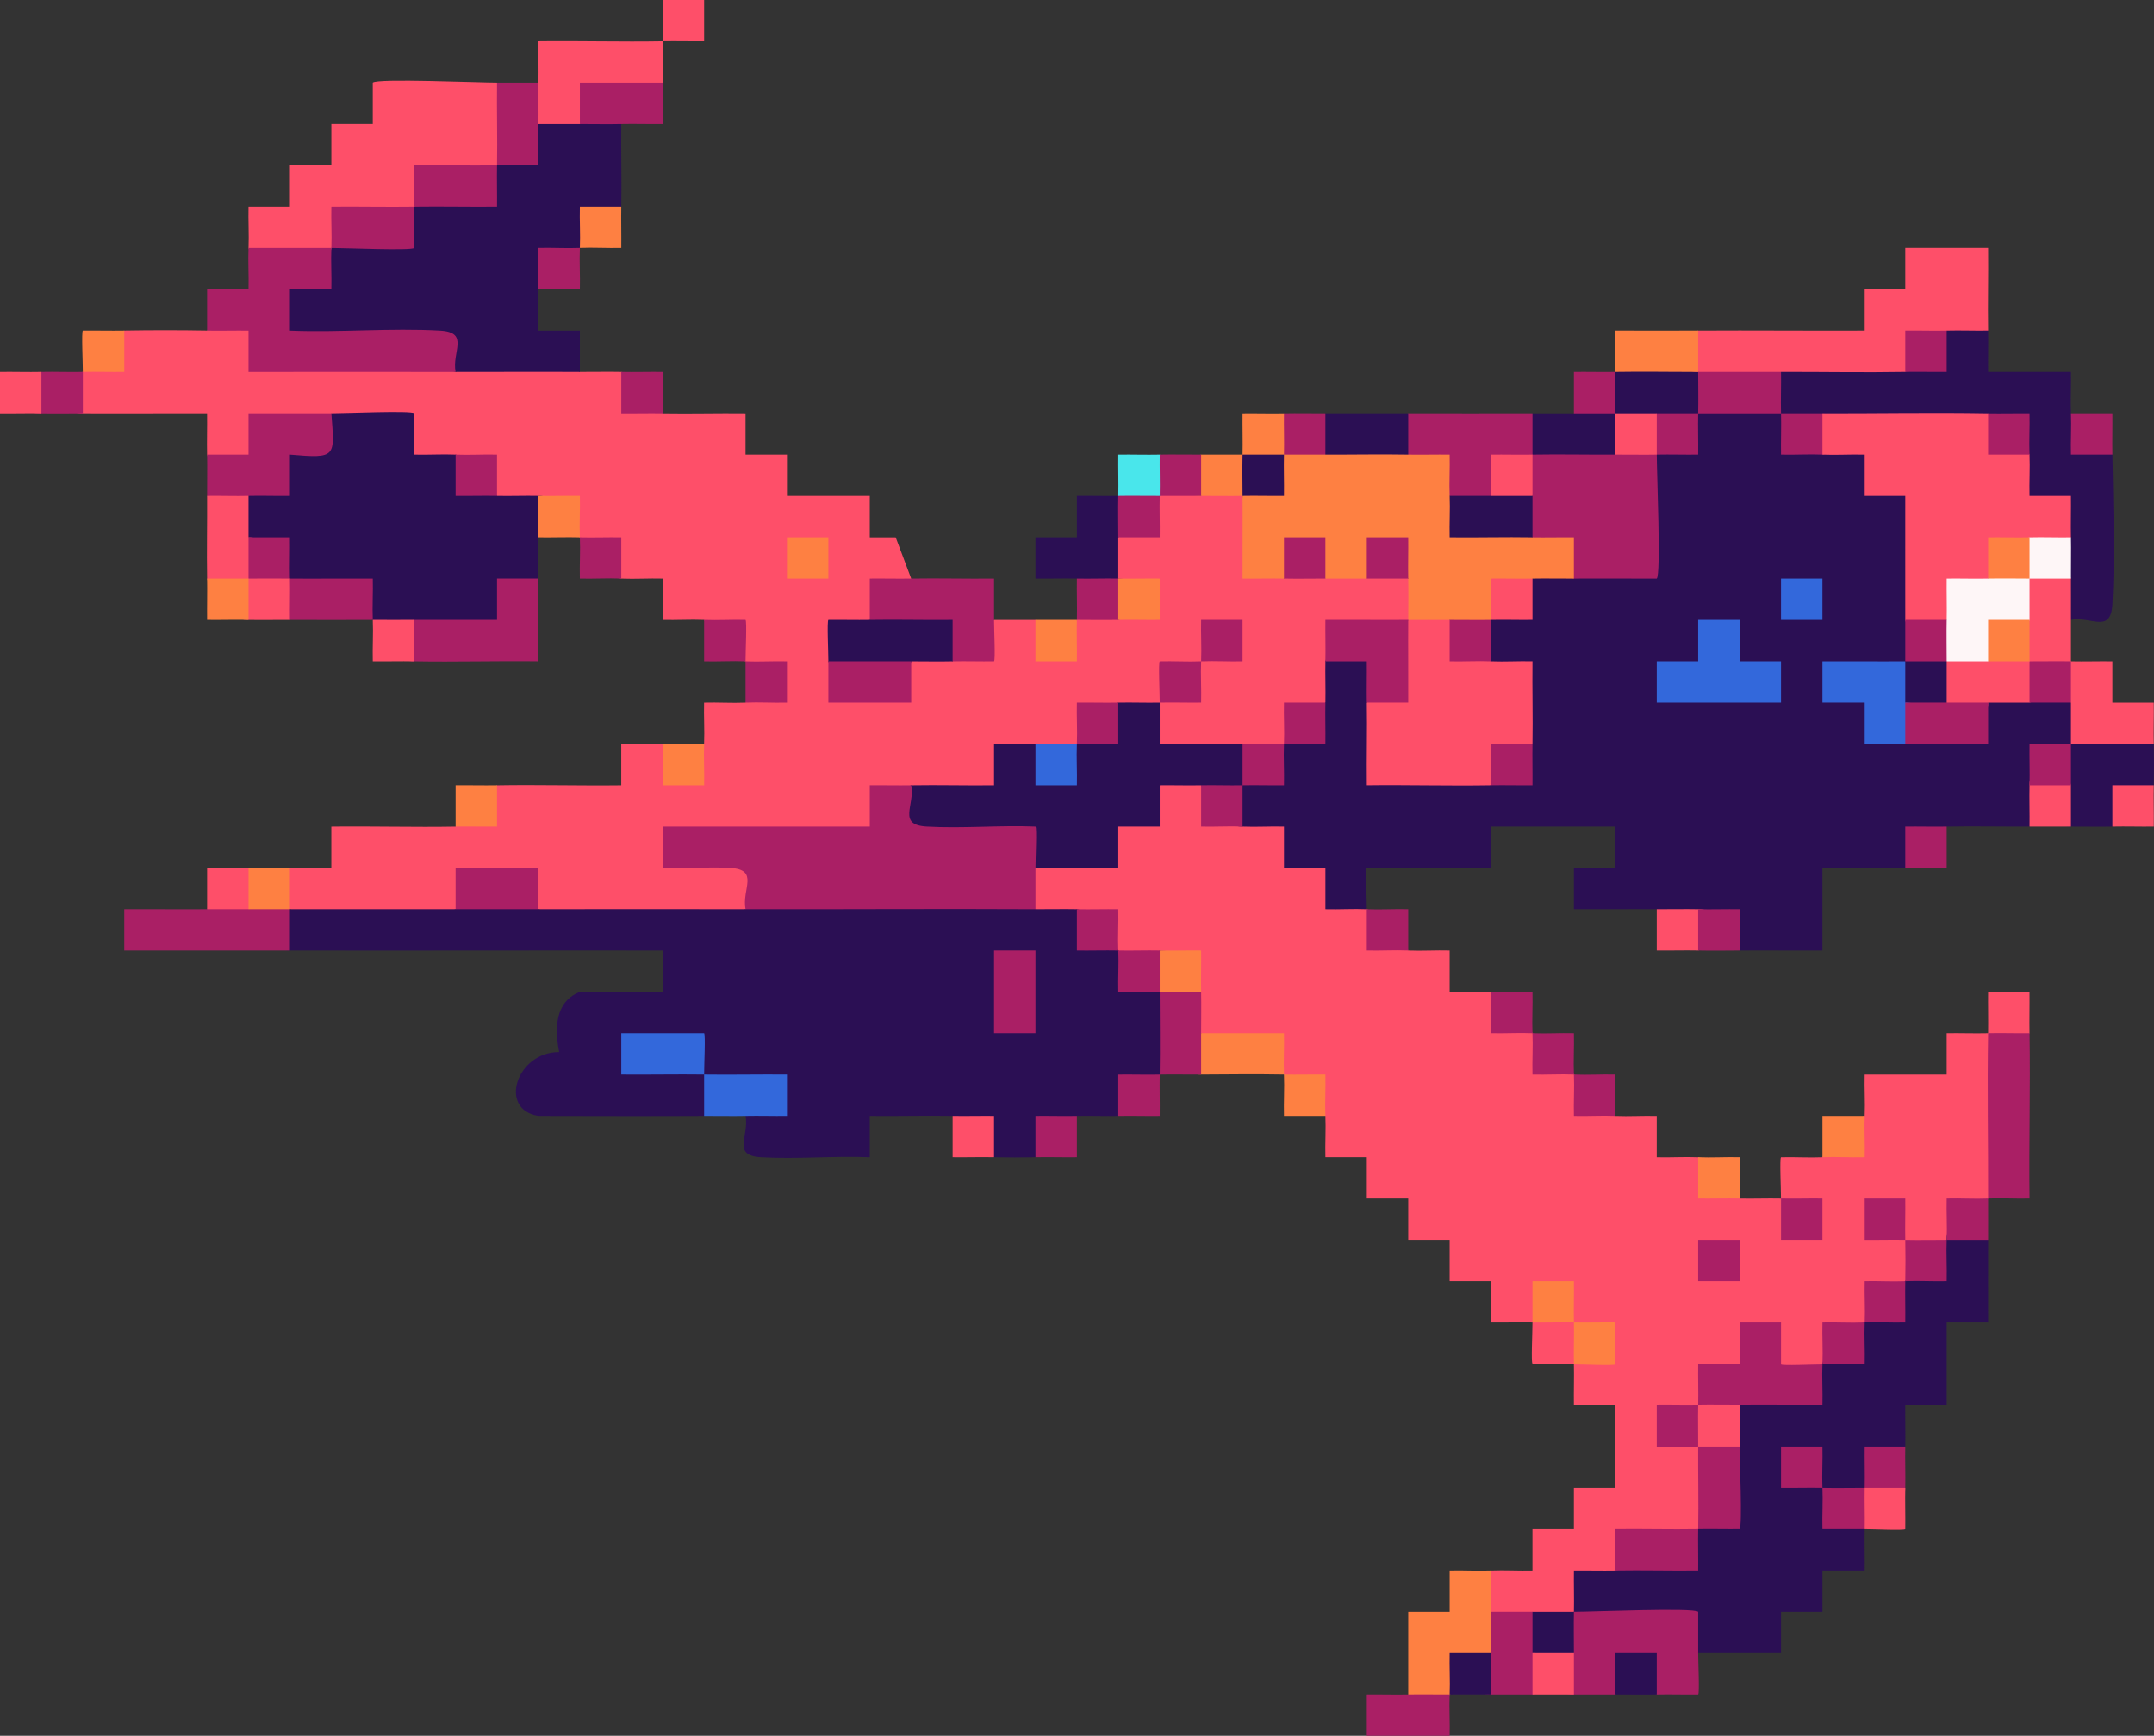 <?xml version="1.0" encoding="UTF-8"?>
<svg id="b" data-name="Layer 2" xmlns="http://www.w3.org/2000/svg" width="207.293" height="167.056" viewBox="0 0 207.293 167.056">
  <rect x="0" y="0" width="207.293" height="167.056" fill="#333333" stroke="none"/>
  <defs>
    <style>
      .d {
        fill: #aa1f65;
      }

      .e {
        fill: #2b0f54;
      }

      .f {
        fill: #fe8042;
      }

      .g {
        fill: #fe4f69;
      }

      .h {
        fill: #3368db;
      }

      .i {
        fill: #49e6eb;
      }

      .j {
        fill: #fef6f7;
      }
    </style>
  </defs>
  <g id="c" data-name="Layer 1">
    <g>
      <path class="g" d="M19.93,31.82c2.241-3.69,6.087-1.979,5.979,2.108,6.043-.385,12.051.413,17.937,1.87,4.063-2.477,7.9-2.49,11.958,0,1.32.007,2.667-.028,3.986,0,1.588.305,2.916,1.631,3.986,3.978,2.646.046,5.326-.032,7.972,0v3.978h3.986v3.978h7.972v3.978h2.491l1.495,3.978c-1.04,1.775-2.369,3.1-3.986,3.978-1.187,1.687-2.515,3.012-3.986,3.978,2.769,2.657,5.426,2.657,7.972,0,1.468-2.507,2.518-2.504,3.986,0,1.186-1.687,2.515-3.013,3.986-3.978h3.986c1.797,1.277,3.125,1.277,3.986,0,1.468-2.507,2.518-2.504,3.986,0,1.457-1.285,1.457-2.693,0-3.978-2.917-.002-2.793-3.322,0-3.978.306-1.585,1.635-2.911,3.986-3.978,1.255-1.939,2.727-1.935,3.986,0,1.467-2.512,2.519-2.508,3.986,0,.956,3.164,2.284,5.816,3.986,7.955,1.468-2.504,2.518-2.507,3.986,0,.002-2.911,3.33-2.787,3.986,0,.002-2.911,3.33-2.787,3.986,0,1.961,1.251,1.957,2.722,0,3.978,1.255-1.939,2.727-1.935,3.986,0,1.583.415,2.912,1.741,3.986,3.978,4.698-5.887,8.668,3.346,3.986,7.955-.611,1.731-1.94,3.057-3.986,3.978-8.288,4.876-18.442,1.724-11.958-7.955,1.589-2.314,2.776-4.297,3.986-7.955-1.553,1.044-3.26,1.614-5.085,1.945-3.755.681-.411-1.401-.891.04-.307.924-1.213,1.501-1.997,1.993,2.521,1.459,2.527,2.519,0,3.978-.414,1.582-1.742,2.908-3.986,3.978-1.253,1.957-2.728,1.953-3.986,0-6.186,4.435-13.803.094-7.972-3.978,1.036-1.684,2.365-3.01,3.986-3.978q2.502-3.65,0,0c-1.058,1.745-2.387,3.071-3.986,3.978-1.463,2.524-2.522,2.518-3.986,0-1.038,1.682-2.367,3.008-3.986,3.978-1.463,2.524-2.522,2.518-3.986,0-2.972,5.353-6.021,8.595-11.958,3.978-1.477,1.916-2.787,3.822-3.932,5.718l-13.486.248c3.809.46,5.277,4.815,1.474,5.966-6.616,1.943-13.314,1.945-19.93,0-2.778-2.658-5.436-2.658-7.972,0-5.288,1.961-10.654,1.95-15.944,0-2.917-.002-2.793-3.322,0-3.978,1.32-.028,2.665.018,3.986,0v-3.978c3.973-.049,7.985.069,11.958,0,1.04-1.775,2.369-3.1,3.986-3.978,3.973-.069,7.985.049,11.958,0v-3.978c1.32-.022,2.666.034,3.986,0,1.69,1.184,3.019,1.184,3.986,0,.056-1.315-.036-2.661,0-3.978,1.319-.036,2.669.056,3.986,0,1.161-1.3,1.161-2.678,0-3.978-1.626-.719-2.954-2.044-3.986-3.978-1.317-.056-2.667.036-3.986,0v-3.978c-1.319-.036-2.669.056-3.986,0-1.588-.305-2.917-1.631-3.986-3.978-1.619-.97-2.948-2.296-3.986-3.978-1.464,2.517-2.523,2.524-3.986,0-1.585-.413-2.914-1.739-3.986-3.978-1.845,3.767-6.165,2.043-5.979-2.108-3.234.672-5.227.048-5.979-1.87-.575,1.897-2.568,2.6-5.979,2.108.514,3.68-4.907,5.724-5.979,1.87-.028-1.317.018-2.66,0-3.978-3.975-.015-7.984.021-11.958,0-2.917-.002-2.793-3.322,0-3.978,1.04-1.775,2.369-3.101,3.986-3.978,2.639-.046,5.333-.046,7.972,0Z"/>
      <path class="g" d="M167.413,135.236c2.917.002,2.793,3.322,0,3.978-.002,2.911-3.33,2.787-3.986,0-2.531-1.454-2.535-2.525,0-3.978,1.456-2.529,2.529-2.525,3.986,0Z"/>
      <path class="g" d="M115.594,75.573c1.585.413,2.914,1.739,3.986,3.978,1.764-3.799,6.083-1.871,6.099,1.989,2.321.379,4.274,2.368,5.86,5.966,1.585.413,2.914,1.739,3.986,3.978,1.317.056,2.667-.036,3.986,0v3.978c1.319.036,2.669-.056,3.986,0,1.585.413,2.914,1.739,3.986,3.978,1.651.964,3.048,2.364,3.986,3.978,1.617.936,3.019,2.33,3.986,3.978,1.317.056,2.667-.036,3.986,0v3.978c1.319.036,2.669-.056,3.986,0,1.588.305,2.917,1.631,3.986,3.978,1.32.028,2.666-.028,3.986,0q3.828,2.314,0,0c0-.941-.141-3.837,0-3.978,1.319-.036,2.669.056,3.986,0,.938-1.614,2.335-3.013,3.986-3.978.056-1.314-.036-2.661,0-3.978h7.972v-3.978c1.32-.022,2.666.034,3.986,0,.023-1.318-.015-2.66,0-3.978h3.986c.015,1.318-.023,2.66,0,3.978-1.465,2.517-2.52,2.511-3.986,0,2.799,5.004,2.867,10.933,0,15.91-.966,1.648-2.368,3.042-3.986,3.978-1.45,2.525-2.537,2.528-3.986,0q-1.583-1.579,0,0c1.968,1.252,1.968,2.725,0,3.978-.967,1.648-2.369,3.041-3.986,3.978-.966,1.648-2.369,3.041-3.986,3.978-.457,3.466-5.444,2.442-5.979-.761-1.236,1.87-3.229,3.449-5.979,4.738-.688,2.993-4.164,3.61-3.234,2.053.303-.508,3.558.123,3.234,1.924,2.724,2.549,2.751,5.418,0,7.955-2.896,1.284-5.554,2.61-7.972,3.978l-3.986,3.978c-.002,2.911-3.33,2.787-3.986,0-.002,2.911-3.33,2.787-3.986,0-2.917-.002-2.793-3.322,0-3.978,1.317-.056,2.667.036,3.986,0v-3.978h3.986v-3.978h3.986v-7.955h-3.986c-.018-1.318.028-2.66,0-3.978-.131-1.385,2.634-3.124,2.987-2.743.769.831-2.468,1.115-2.987-1.235-1.03-1.736-2.359-1.736-3.986,0,1.464-2.518,2.523-2.524,3.986,0,2.529,1.46,2.523,2.517,0,3.978h-3.986c-.141-.141,0-3.037,0-3.978-1.32-.028-2.665.018-3.986,0v-3.978h-3.986v-3.978h-3.986v-3.978h-3.986v-3.978h-3.986c-.036-1.316.056-2.663,0-3.978-1.619-.97-2.947-2.296-3.986-3.978-1.663-1.85-3.884-2.515-6.662-1.993l-1.31-1.984c-2.512-1.465-2.509-2.512,0-3.978l-3.986-3.978c-1.462,2.515-2.525,2.521-3.986,0-1.619-.97-2.948-2.295-3.986-3.978-1.467,2.508-2.519,2.511-3.986,0-2.917-.002-2.793-3.322,0-3.978.576-1.898,2.569-2.6,5.979-2.108-.265-2.642,1.424-3.872,3.986-3.978.121-4.098,3.835-5.376,5.979-1.87Z"/>
      <path class="e" d="M163.427,35.798c2.539,1.456,2.543,2.523,0,3.978-1.258,1.936-2.73,1.937-3.986,0-1.257,1.935-2.729,1.935-3.986,0,2.917.002,2.793,3.322,0,3.978-2.549,2.714-5.411,2.687-7.972,0-2.917-.002-2.793-3.322,0-3.978,1.323-.004,2.663.003,3.986,0,1.256-1.938,2.728-1.936,3.986,0-2.534-1.45-2.537-2.528,0-3.978,2.746-2.51,5.215-2.489,7.972,0Z"/>
      <path class="e" d="M111.608,67.618v3.978c2.647.013,5.325-.019,7.972,0,2.905.003,2.792,3.329,0,3.978-1.459,2.52-2.526,2.514-3.986,0-1.32.028-2.665-.018-3.986,0v3.978h-3.986v3.978h-7.972c-2.187-1.987-5.347-2.635-9.481-1.946-4.337.26-6.666-4.524-2.477-6.009,2.646-.046,5.326.032,7.972,0v-3.978c1.32-.018,2.666.028,3.986,0,1.69,1.184,3.019,1.184,3.986,0,1.041-1.774,2.37-3.1,3.986-3.978,1.32-.028,2.666.028,3.986,0Z"/>
      <path class="e" d="M171.399,39.775c1.686,1.036,3.014,2.362,3.986,3.978,1.738-3.786,6.082-1.886,6.099,1.989,6.136.932,3.946,8.308,1.873,13.921,1.944,1.254,1.943,2.723,0,3.978,1.255-1.941,2.728-1.938,3.986,0,2.917.002,2.793,3.322,0,3.978-.002,2.911-3.33,2.787-3.986,0-2.917-.002-2.793-3.322,0-3.978-5.011,3.657-10.294,2.463-4.389,2.012,1.682,1.529,3.145,3.51,4.389,5.943,2.901-1.279,5.559-2.605,7.972-3.978.002-2.911,3.33-2.787,3.986,0,.002-2.911,3.33-2.787,3.986,0,2.917.002,2.793,3.322,0,3.978,2.543-2.74,5.414-2.706,7.972,0,.028,1.314.028,2.663,0,3.978-.611,1.731-1.94,3.057-3.986,3.978-1.32.028-2.665-.008-3.986,0-2.915-.002-2.793-3.323,0-3.978-2.911-.002-2.792-3.326,0-3.978l-3.986,3.978c2.516,1.463,2.522,2.515,0,3.978-2.646.009-5.327-.046-7.972,0-1.04,1.775-2.369,3.1-3.986,3.978-2.646.046-5.326-.032-7.972,0v7.955c-2.647.013-5.325-.019-7.972,0-1.588-.305-2.917-1.631-3.986-3.978-1.467,2.509-2.519,2.512-3.986,0-2.647-.019-5.325.013-7.972,0v-3.978h3.986v-3.978h-11.958v3.978h-11.958c-.141.141,0,3.037,0,3.978-1.317-.056-2.667.036-3.986,0v-3.978h-3.986v-3.978c-1.319-.036-2.669.056-3.986,0-2.917-.002-2.793-3.322,0-3.978,1.038-1.682,2.367-3.008,3.986-3.978l3.986-3.978c.028-1.317-.028-2.66,0-3.978,1.431-5.099,9.457.163,3.986,3.978.046,2.64-.032,5.314,0,7.955,3.973-.049,7.986.069,11.958,0l3.986-3.978c.046-2.64-.032-5.314,0-7.955-1.319-.036-2.669.056-3.986,0-2.527-1.457-2.533-2.522,0-3.978,1.041-1.774,2.369-3.1,3.986-3.978,1.455-2.528,2.53-2.523,3.986,0,1.767-1.418,3.822-2.187,6.165-2.31-.907-4.823-.305-8.031,1.807-9.623l3.986-3.978c2.618-1.947,5.356-1.951,7.972,0Z"/>
      <path class="e" d="M191.329,31.82c.023,1.317-.015,2.66,0,3.978h7.972c.036,1.316-.056,2.664,0,3.978,1.759,1.008,3.088,2.334,3.986,3.978.081,4.655.264,9.806,0,14.419-.164,2.868-2.062,1.107-3.986,1.492-1.94-1.253-1.937-2.722,0-3.978-2.517-1.464-2.514-2.514,0-3.978-6.351-3.166-7.68-5.817-3.986-7.955-1.619-.97-2.947-2.296-3.986-3.978-5.014,2.792-10.954,2.855-15.944,0-1.258,1.936-2.729,1.937-3.986,0-2.536-1.458-2.529-2.519,0-3.978,3.87-2.705,8.036-2.681,11.958,0,1.04-1.775,2.369-3.101,3.986-3.978,1.461-2.53,2.524-2.524,3.986,0Z"/>
      <path class="e" d="M43.846,87.506c2.616-1.954,5.354-1.95,7.972,0,6.63-.009,13.3-.012,19.93,0,9.24-2.725,18.67-2.771,27.902,0,1.32.007,2.667-.028,3.986,0,1.588.305,2.917,1.631,3.986,3.978,1.619.969,2.948,2.295,3.986,3.978,2.499,2.75,2.517,5.215,0,7.955-1.041,1.775-2.369,3.1-3.986,3.978-1.32.028-2.666-.028-3.986,0-1.04,1.775-2.369,3.101-3.986,3.978-1.317.028-2.669.028-3.986,0-1.588-.305-2.916-1.631-3.986-3.978-2.646-.046-5.326.032-7.972,0v3.978c-3.463-.141-6.997.197-10.463,0-2.874-.164-1.11-2.058-1.495-3.978,3.08-1.205,1.751-2.53-3.986-3.978q-2.842-1.225,0,0c2.917.002,2.793,3.322,0,3.978-5.302.028-10.642.009-15.944,0-3.915-.602-2.099-6.165,1.993-6.142-.61-3.101.054-5.032,1.993-5.791,2.645-.046,5.326.032,7.972,0v-3.978c-11.944-.016-23.931.021-35.874,0-2.917-.002-2.793-3.322,0-3.978,5.303-.009,10.641.012,15.944,0Z"/>
      <path class="e" d="M191.329,119.326c-.018,2.641.012,5.314,0,7.955h-3.986v7.955h-3.986c-.018,1.318.028,2.66,0,3.978-.306,1.585-1.635,2.91-3.986,3.978-1.454,2.529-2.533,2.532-3.986,0q-3.744-2.426,0,0c1.758,1.009,3.087,2.335,3.986,3.978-.028,1.318.018,2.66,0,3.978h-3.986v3.978h-3.986v3.978h-7.972c-2.475-2.235-6.087-2.905-10.834-2.008l-1.124-1.969c2.509,1.465,2.512,2.512,0,3.978-.002,2.911-3.329,2.787-3.986,0-2.917-.002-2.793-3.322,0-3.978h3.986c.028-1.317-.018-2.66,0-3.978,1.321-.015,2.666.023,3.986,0,3.091-1.004,5.748-2.33,7.972-3.978l2.118-2.099c-.673-3.184-.05-5.136,1.868-5.856v-3.978c2.959-.918,5.616-2.244,7.972-3.978.414-1.582,1.742-2.908,3.986-3.978.972-1.615,2.301-2.941,3.986-3.978.94-1.611,2.338-3.01,3.986-3.978-.002-2.91,3.327-2.779,3.986,0Z"/>
      <path class="e" d="M55.804,11.933c1.468-2.507,2.518-2.504,3.986,0-.032,2.641.046,5.315,0,7.955-.414,1.582-1.742,2.908-3.986,3.978-1.011,1.756-2.339,3.081-3.986,3.978,0,.941-.141,3.837,0,3.978h3.986v3.978c-3.974-.021-7.984.005-11.958,0-1.177-.585-2.134-1.267-2.873-2.047-11.108,1.523-22.826-1.752-9.085-9.885.391-1.92,2.245-2.542,5.562-1.866l2.41-2.112c3.171-.953,5.828-2.279,7.972-3.978l3.986-3.978c.002-2.911,3.33-2.787,3.986,0Z"/>
      <path class="e" d="M31.888,39.775c1.299,0,7.69-.281,7.972,0v3.978c1.319.036,2.669-.056,3.986,0,1.588.305,2.917,1.631,3.986,3.978,1.32.028,2.666-.028,3.986,0,2.917-.002,2.785,3.32,0,3.978,0,1.318.01,2.66,0,3.978.127,1.618-.528,2.117-1.996,2.108-.596,5.313-5.597,4.472-9.962,1.87-1.255,1.941-2.728,1.938-3.986,0-2.366-1.623-5.023-2.949-7.972-3.978-1.778-1.038-3.107-2.364-3.986-3.978-2.917-.002-2.793-3.322,0-3.978,1.724-3.34,3.753-5.479,6.088-6.416l1.884-1.539Z"/>
      <path class="g" d="M47.832,7.955c2.71,2.546,2.738,5.42,0,7.955-2.702,1.277-5.359,2.603-7.972,3.978-2.949,1.029-5.606,2.355-7.972,3.978-.401,3.045-7.312,2.909-7.972,0,.056-1.314-.036-2.661,0-3.978h3.986v-3.978h3.986v-3.978h3.986v-3.978c.423-.422,10.177,0,11.958,0Z"/>
      <path class="g" d="M163.427,31.82c5.302-.032,10.642.023,15.944,0v-3.978h3.986v-3.978h7.972c.032,2.64-.046,5.315,0,7.955-1.321.022-2.666-.034-3.986,0-1.04,1.775-2.369,3.101-3.986,3.978-3.971.069-7.986-.008-11.958,0-2.616,1.952-5.353,1.947-7.972,0-2.917-.002-2.793-3.322,0-3.978Z"/>
      <path class="d" d="M51.818,7.955c2.523,1.461,2.529,2.518,0,3.978-.028,1.317.018,2.66,0,3.978-1.321.015-2.666-.023-3.986,0-.023,1.317.015,2.66,0,3.978-2.646.025-5.326-.035-7.972,0-.056,1.314.036,2.662,0,3.978-.282.281-6.673,0-7.972,0-.056,1.314.036,2.662,0,3.978h-3.986v3.978c4.784.197,9.663-.273,14.449,0,2.874.164,1.11,2.057,1.495,3.978-6.632-.009-13.299.006-19.93,0v-3.978c-1.32-.015-2.666.023-3.986,0v-3.978h3.986c.036-1.316-.056-2.663,0-3.978h7.972c.056-1.314-.036-2.662,0-3.978,2.646-.025,5.326.035,7.972,0,.056-1.314-.036-2.662,0-3.978,2.646-.032,5.326.046,7.972,0,.046-2.64-.032-5.315,0-7.955h3.986Z"/>
      <path class="d" d="M151.469,155.124c1.781,0,11.535-.422,11.958,0v3.978c0,.94.141,3.837,0,3.978-1.321.018-2.666-.028-3.986,0-1.517-.749-2.846-.749-3.986,0-1.321.009-2.665-.004-3.986,0-2.917-.002-2.793-3.322,0-3.978,0-1.317-.028-2.661,0-3.978Z"/>
      <path class="d" d="M167.413,139.213c0,1.296.282,7.674,0,7.955-1.321.015-2.666-.023-3.986,0-.023,1.318.015,2.66,0,3.978-2.646.032-5.326-.046-7.972,0v-3.978c2.646-.032,5.326.046,7.972,0,.046-2.64-.016-5.314,0-7.955h3.986Z"/>
      <path class="d" d="M163.427,135.236c-.028,1.317.008,2.66,0,3.978-.943,0-3.845.141-3.986,0v-3.978c1.321-.018,2.666.028,3.986,0Z"/>
      <path class="d" d="M195.315,99.438c.092,5.288-.067,10.621,0,15.91-1.319.036-2.669-.056-3.986,0-.004,1.318.009,2.659,0,3.978h-3.986c-.056,1.314.036,2.662,0,3.978-1.319.036-2.669-.056-3.986,0-.028,1.318.018,2.66,0,3.978-1.319.036-2.669-.056-3.986,0-.056,1.314.036,2.662,0,3.978h-3.986c-.056,1.314.036,2.661,0,3.978-2.647.013-5.325-.019-7.972,0-1.321.009-2.666-.028-3.986,0,.028-1.317-.018-2.66,0-3.978h3.986v-3.978h3.986v3.978c.141.141,3.044,0,3.986,0,.056-1.314-.036-2.661,0-3.978,1.319-.036,2.669.056,3.986,0,.056-1.314-.036-2.662,0-3.978,1.319-.036,2.669.056,3.986,0,.028-1.314.028-2.663,0-3.978-1.32-.028-2.665.018-3.986,0v-3.978h3.986c.018,1.318-.028,2.66,0,3.978,1.32.028,2.666,0,3.986,0,.056-1.314-.036-2.662,0-3.978,1.319-.036,2.669.056,3.986,0,.015-5.288-.092-10.624,0-15.91,1.32-.034,2.666.022,3.986,0Z"/>
      <path class="d" d="M31.888,39.775c.304,4.2.562,4.373-3.986,3.978v3.978c-1.321.022-2.666-.034-3.986,0-1.461,2.53-2.524,2.524-3.986,0-.008-1.318.028-2.661,0-3.978h3.986v-3.978h7.972Z"/>
      <path class="d" d="M19.93,87.506c1.255-1.941,2.728-1.938,3.986,0,1.256-1.938,2.728-1.937,3.986,0v3.978c-5.303-.009-10.641.007-15.944,0v-3.978c2.646-.013,5.326.019,7.972,0Z"/>
      <path class="d" d="M171.399,35.798c.022,1.318-.034,2.661,0,3.978-2.649-.002-5.323.006-7.972,0,.028-1.317,0-2.66,0-3.978,2.649-.008,5.323.005,7.972,0Z"/>
      <path class="d" d="M175.385,39.775c2.917.002,2.793,3.322,0,3.978-1.317-.056-2.667.036-3.986,0-.022-1.318.034-2.661,0-3.978,1.323.001,2.663-.002,3.986,0Z"/>
      <path class="d" d="M147.483,39.775v3.978c2.646-.046,5.325.016,7.972,0,1.467-2.511,2.519-2.508,3.986,0-2.917-.002-2.793-3.322,0-3.978,1.323.003,2.663-.003,3.986,0-.028,1.318.018,2.66,0,3.978-1.321.018-2.666-.028-3.986,0,0,1.777.423,11.511,0,11.933-2.647.013-5.325-.019-7.972,0-1.588-.305-2.916-1.631-3.986-3.978-2.917-.002-2.793-3.322,0-3.978-2.917-.002-2.793-3.322,0-3.978-1.04,1.775-2.369,3.1-3.986,3.978-.002,2.911-3.33,2.787-3.986,0-1.621-.968-2.949-2.294-3.986-3.978-2.917-.002-2.793-3.322,0-3.978,3.975-.007,7.983.013,11.958,0Z"/>
      <path class="d" d="M87.692,55.685c2.646-.046,5.326.032,7.972,0v3.978c0,.94.141,3.837,0,3.978-1.321.018-2.666-.028-3.986,0-2.516-1.102-5.173-2.428-7.972-3.978v-3.978c1.321-.015,2.666.023,3.986,0Z"/>
      <path class="f" d="M143.497,151.146v3.978c2.917.002,2.793,3.322,0,3.978-.414,1.582-1.742,2.908-3.986,3.978-1.467,2.512-2.519,2.508-3.986,0v-7.955h3.986v-3.978c1.319-.036,2.669.056,3.986,0Z"/>
      <path class="d" d="M51.818,55.685c-.02,2.641.014,5.314,0,7.955-3.973-.049-7.986.069-11.958,0-2.917.002-2.785-3.32,0-3.978,2.647-.018,5.325.012,7.972,0v-3.978h3.986Z"/>
      <path class="g" d="M63.776,3.978c.028-1.317-.018-2.66,0-3.978h3.986v3.978c-1.321.015-2.666-.023-3.986,0-.028,1.317.028,2.66,0,3.978l-1.059,1.989c-3.276-.271-4.645-.117-6.913,1.989h-3.986c.028-1.317-.028-2.66,0-3.978s-.018-2.66,0-3.978c3.973-.049,7.986.069,11.958,0Z"/>
      <path class="g" d="M199.301,55.685c.009,1.318-.004,2.659,0,3.978s-.003,2.657,0,3.978c1.32.028,2.665-.018,3.986,0v3.978h3.986c.018,1.318-.028,2.66,0,3.978-2.647.032-5.326-.046-7.972,0v-3.978c-1.94-1.254-1.939-2.723,0-3.978-1.467,2.508-2.519,2.512-3.986,0,2.917.002,2.793,3.322,0,3.978h-3.986c0,2.906-3.332,2.784-3.986,0v-3.978c1.257-1.941,2.729-1.941,3.986,0,1.258-1.938,2.731-1.941,3.986,0-2.917-.002-2.793-3.322,0-3.978-2.917-.002-2.793-3.322,0-3.978.001-2.911,3.329-2.786,3.986,0Z"/>
      <path class="e" d="M107.622,47.73c2.509,1.465,2.512,2.512,0,3.978v3.978c-1.464,2.518-2.523,2.524-3.986,0-1.32-.028-2.665.018-3.986,0v-3.978h3.986v-3.978c1.321-.018,2.666.028,3.986,0Z"/>
      <path class="d" d="M135.524,163.079c1.32-.028,2.665.009,3.986,0-.056,1.314.036,2.661,0,3.978h-7.972v-3.978c1.321-.018,2.666.028,3.986,0Z"/>
      <path class="g" d="M23.916,47.73v3.978c2.917,0,2.788,3.321,0,3.978,1.258-1.941,2.73-1.943,3.986,0,2.536,1.458,2.529,2.518,0,3.978-1.32-.008-2.666.028-3.986,0-2.917,0-2.79-3.321,0-3.978-.002,2.906-3.332,2.786-3.986,0-.046-2.64.016-5.314,0-7.955,1.321-.022,2.666.034,3.986,0Z"/>
      <path class="d" d="M147.483,155.124v3.978c2.917.002,2.793,3.322,0,3.978-1.323.005-2.663-.004-3.986,0-2.905-.003-2.792-3.329,0-3.978v-3.978h3.986Z"/>
      <path class="d" d="M63.776,7.955c-.028,1.317.018,2.66,0,3.978-1.321.018-2.666-.028-3.986,0s-2.666,0-3.986,0v-3.978h7.972Z"/>
      <path class="d" d="M23.916,51.708h3.986c.022,1.318-.034,2.66,0,3.978,2.647.02,5.325-.014,7.972,0,.036,1.316-.056,2.663,0,3.978-2.647.009-5.325.016-7.972,0-.022-1.318.034-2.66,0-3.978-1.321-.01-2.665,0-3.986,0v-3.978Z"/>
      <path class="f" d="M163.427,31.82v3.978c-2.646.008-5.327-.046-7.972,0,.028-1.317-.018-2.66,0-3.978,2.647-.011,5.325.016,7.972,0Z"/>
      <path class="h" d="M67.762,103.416c-2.646-.035-5.326.025-7.972,0v-3.978h7.972c.141.141,0,3.037,0,3.978,2.646.035,5.326-.025,7.972,0v3.978c-1.32.018-2.666-.028-3.986,0s-2.666-.007-3.986,0v-3.978Z"/>
      <path class="f" d="M115.594,99.438h7.972c.036,1.316-.056,2.663,0,3.978,1.321.023,2.665-.015,3.986,0,.036,1.316-.056,2.663,0,3.978h-3.986c-.036-1.316.056-2.663,0-3.978-2.644-.046-5.328-.016-7.972,0-2.909.005-2.781-3.325,0-3.978Z"/>
      <path class="d" d="M103.636,87.506c1.32.028,2.666-.018,3.986,0,.036,1.315-.056,2.664,0,3.978,1.321.028,2.665-.028,3.986,0,2.917,0,2.789,3.321,0,3.978,1.466-2.511,2.521-2.517,3.986,0,.028,1.317,0,2.66,0,3.978v3.978c-1.321.008-2.666-.028-3.986,0-.023,1.318.015,2.659,0,3.978-1.321.018-2.666-.028-3.986,0v-3.978c1.321-.018,2.666.028,3.986,0,.046-2.639,0-5.315,0-7.955-1.319-.034-2.666.022-3.986,0-.036-1.315.056-2.664,0-3.978-1.321-.028-2.665.018-3.986,0v-3.978Z"/>
      <path class="e" d="M135.524,39.775v3.978c-2.561,2.685-5.422,2.709-7.972,0-2.911-.002-2.792-3.326,0-3.978,2.647-.016,5.325.005,7.972,0Z"/>
      <path class="d" d="M67.762,59.663c1.317.056,2.667-.036,3.986,0,.141.141,0,3.037,0,3.978,1.317.056,2.667-.036,3.986,0v3.978c-1.319.036-2.669-.056-3.986,0v-3.978c-1.317-.056-2.667.036-3.986,0v-3.978Z"/>
      <path class="d" d="M199.301,39.775h3.986c.015,1.318-.023,2.66,0,3.978h-3.986c-.036-1.316.056-2.664,0-3.978Z"/>
      <path class="f" d="M51.818,47.73c1.32.028,2.665-.018,3.986,0,.036,1.316-.056,2.663,0,3.978-1.32-.034-2.665.022-3.986,0v-3.978Z"/>
      <path class="i" d="M111.608,43.753c2.527,1.457,2.533,2.522,0,3.978-1.467,2.512-2.519,2.508-3.986,0,.028-1.317-.018-2.66,0-3.978,1.321-.018,2.666.028,3.986,0Z"/>
      <path class="f" d="M47.832,75.573v3.978c-1.321.015-2.666-.023-3.986,0v-3.978c1.321-.015,2.666.023,3.986,0Z"/>
      <path class="g" d="M199.301,75.573v3.978c-1.323.008-2.663-.005-3.986,0,.022-1.318-.034-2.66,0-3.978,0-2.911,3.329-2.784,3.986,0Z"/>
      <path class="g" d="M207.273,75.573c-.028,1.317.018,2.66,0,3.978-1.321.018-2.666-.028-3.986,0v-3.978h3.986Z"/>
      <path class="d" d="M187.343,79.551v3.978c-1.321.015-2.666-.023-3.986,0v-3.978c1.321-.015,2.665.023,3.986,0Z"/>
      <path class="g" d="M23.916,83.528c2.917.002,2.793,3.322,0,3.978-1.32.004-2.666-.009-3.986,0v-3.978c1.321-.018,2.666.028,3.986,0Z"/>
      <path class="f" d="M27.902,83.528v3.978c-1.323.002-2.663-.004-3.986,0v-3.978c1.32-.028,2.666.028,3.986,0Z"/>
      <path class="f" d="M103.636,59.663c-.034,1.317.022,2.66,0,3.978h-3.986v-3.978h3.986Z"/>
      <path class="d" d="M127.552,39.775v3.978c-1.258,1.935-2.73,1.937-3.986,0-2.516-1.463-2.522-2.515,0-3.978,1.32-.028,2.666.008,3.986,0Z"/>
      <path class="f" d="M123.566,39.775c-.022,1.318.034,2.66,0,3.978,1.323.003,2.663-.005,3.986,0,2.646.009,5.327-.046,7.972,0,1.321.023,2.665-.015,3.986,0,.036,1.316-.056,2.663,0,3.978,2.613,1.373,5.271,2.699,7.972,3.978,1.321.023,2.665-.015,3.986,0v3.978c-1.32.009-2.666-.028-3.986,0l-3.986,3.978c-1.452,2.526-2.533,2.522-3.986,0-1.323.008-2.663-.01-3.986,0,.01-1.317.028-2.661,0-3.978-1.03-1.736-2.359-1.736-3.986,0h-3.986c-1.517-.749-2.846-.749-3.986,0-1.32-.028-2.666.018-3.986,0-.013-2.641.019-5.314,0-7.955l3.986-3.978c-1.257,1.934-2.729,1.934-3.986,0,1.922,1.257,1.926,2.724,0,3.978-1.32.028-2.665-.009-3.986,0-2.911-.002-2.792-3.326,0-3.978,1.321-.009,2.665.004,3.986,0,.028-1.317-.018-2.66,0-3.978,1.32-.018,2.666.028,3.986,0Z"/>
      <path class="d" d="M131.538,87.506c1.317.056,2.667-.036,3.986,0v3.978c-1.317-.056-2.667.036-3.986,0v-3.978Z"/>
      <path class="g" d="M163.427,87.506c2.917.002,2.793,3.322,0,3.978-1.32-.028-2.666.018-3.986,0v-3.978c1.321.009,2.666-.028,3.986,0Z"/>
      <path class="d" d="M163.427,87.506c1.32.028,2.665-.018,3.986,0v3.978c-1.319.009-2.667.028-3.986,0v-3.978Z"/>
      <path class="d" d="M115.594,43.753v3.978c-1.324.009-2.663-.009-3.986,0-.034,1.317.022,2.659,0,3.978h-3.986c0-1.318-.028-2.661,0-3.978,1.32-.028,2.665.009,3.986,0,.034-1.317-.022-2.659,0-3.978,1.32-.028,2.665.009,3.986,0Z"/>
      <path class="d" d="M143.497,95.461c1.317.056,2.667-.036,3.986,0,.036,1.316-.056,2.663,0,3.978,1.317.056,2.667-.036,3.986,0,.036,1.316-.056,2.663,0,3.978,1.317.056,2.667-.036,3.986,0v3.978c-1.317-.056-2.667.036-3.986,0-.036-1.316.056-2.663,0-3.978-1.317-.056-2.667.036-3.986,0-.036-1.316.056-2.663,0-3.978-1.317-.056-2.667.036-3.986,0v-3.978Z"/>
      <path class="g" d="M39.86,59.663v3.978c-1.32-.023-2.665.015-3.986,0-.036-1.316.056-2.663,0-3.978,1.321-.004,2.665.009,3.986,0Z"/>
      <path class="d" d="M155.455,35.798c-.028,1.316,0,2.66,0,3.978-1.323.002-2.663-.003-3.986,0v-3.978c1.321-.015,2.666.023,3.986,0Z"/>
      <path class="d" d="M59.79,35.798c1.32.028,2.666-.018,3.986,0v3.978c-1.321-.023-2.665.015-3.986,0v-3.978Z"/>
      <path class="d" d="M7.972,35.798v3.978c-1.32-.007-2.666.028-3.986,0-2.917-.002-2.793-3.322,0-3.978,1.32-.028,2.666.028,3.986,0Z"/>
      <path class="g" d="M3.986,35.798v3.978c-1.32-.028-2.666.018-3.986,0v-3.978c1.321-.018,2.666.028,3.986,0Z"/>
      <path class="g" d="M91.678,107.393c1.32.023,2.665-.015,3.986,0v3.978c-1.321-.028-2.665.018-3.986,0v-3.978Z"/>
      <path class="d" d="M103.636,107.393v3.978c-1.321.018-2.665-.028-3.986,0v-3.978c1.321-.018,2.666.028,3.986,0Z"/>
      <path class="f" d="M179.371,107.393c-.056,1.314.036,2.661,0,3.978-1.319.036-2.669-.056-3.986,0v-3.978h3.986Z"/>
      <path class="d" d="M107.622,55.685c2.917.002,2.793,3.322,0,3.978-1.32.028-2.666,0-3.986,0,.034-1.317-.022-2.66,0-3.978,1.32.028,2.666-.028,3.986,0Z"/>
      <path class="f" d="M163.427,111.371c1.317.056,2.667-.036,3.986,0v3.978c-1.32-.028-2.665.018-3.986,0v-3.978Z"/>
      <path class="f" d="M11.958,31.82v3.978c-1.321.018-2.666-.028-3.986,0,0-.94-.141-3.837,0-3.978,1.32-.015,2.666.023,3.986,0Z"/>
      <path class="d" d="M55.804,23.865c-.056,1.315.036,2.661,0,3.978h-3.986v-3.978c1.319-.036,2.669.056,3.986,0Z"/>
      <path class="f" d="M59.79,19.888c-.023,1.318.015,2.659,0,3.978-1.319.036-2.669-.056-3.986,0,.056-1.315-.036-2.661,0-3.978h3.986Z"/>
      <path class="f" d="M23.916,55.685v3.978c-1.32-.028-2.666.018-3.986,0-.015-1.318.023-2.66,0-3.978h3.986Z"/>
      <path class="d" d="M175.385,143.191c-1.32-.028-2.666.018-3.986,0v-3.978h3.986c.036,1.316-.056,2.663,0,3.978,1.319.028,2.666,0,3.986,0,.028-1.318-.018-2.66,0-3.978h3.986c-.028,1.317.028,2.66,0,3.978-.002,2.911-3.33,2.787-3.986,0,2.521,1.459,2.527,2.519,0,3.978h-3.986c-.036-1.316.056-2.663,0-3.978Z"/>
      <path class="g" d="M183.357,143.191c-.028,1.317.018,2.66,0,3.978-.141.141-3.044,0-3.986,0,.028-1.318-.028-2.66,0-3.978h3.986Z"/>
      <path class="d" d="M55.804,51.708c1.32.034,2.665-.022,3.986,0v3.978c-1.317-.056-2.667.036-3.986,0-.036-1.316.056-2.663,0-3.978Z"/>
      <path class="e" d="M143.497,159.101v3.978c-1.321.004-2.665-.009-3.986,0,.056-1.314-.036-2.661,0-3.978h3.986Z"/>
      <path class="g" d="M151.469,159.101v3.978c-1.323.004-2.663-.005-3.986,0v-3.978h3.986Z"/>
      <path class="e" d="M155.455,163.079v-3.978h3.986v3.978c-1.32.028-2.665-.009-3.986,0Z"/>
      <path class="f" d="M67.762,71.596c-.056,1.315.036,2.661,0,3.978h-3.986v-3.978c1.32-.034,2.666.022,3.986,0Z"/>
      <path class="d" d="M87.692,75.573c.385,1.92-1.38,3.814,1.495,3.978,3.466.197,7-.141,10.463,0,.141.141,0,3.037,0,3.978v3.978c-9.286-.05-18.616.017-27.902,0-.385-1.92,1.38-3.814-1.495-3.978-2.147-.122-4.336.084-6.477,0v-3.978h19.93v-3.978c1.321-.015,2.666.023,3.986,0Z"/>
      <path class="d" d="M135.524,59.663c-.019,2.642.013,5.313,0,7.955h-3.986c-.023-1.317.015-2.66,0-3.978h-3.986c.028-1.317-.018-2.66,0-3.978,2.647-.013,5.325.019,7.972,0Z"/>
      <path class="e" d="M83.706,59.663c2.646-.046,5.326.032,7.972,0v3.978c-1.32.028-2.666,0-3.986,0-.401,3.045-7.312,2.909-7.972,0,0-.94-.141-3.837,0-3.978,1.321-.015,2.666.023,3.986,0Z"/>
      <path class="d" d="M43.846,87.506v-3.978h7.972v3.978c-2.649.004-5.323-.006-7.972,0Z"/>
      <rect class="d" x="79.72" y="63.64" width="7.972" height="3.978"/>
      <path class="d" d="M115.594,63.64c.056-1.314-.036-2.661,0-3.978h3.986v3.978c-1.319.036-2.669-.056-3.986,0-.056,1.314.036,2.661,0,3.978-1.321.018-2.666-.028-3.986,0,0-.94-.141-3.837,0-3.978,1.319-.036,2.669.056,3.986,0Z"/>
      <path class="d" d="M107.622,67.618v3.978c-1.32.018-2.666-.028-3.986,0,.056-1.314-.036-2.661,0-3.978,1.321-.018,2.666.028,3.986,0Z"/>
      <path class="d" d="M127.552,67.618c-.028,1.317.018,2.66,0,3.978-1.321.018-2.666-.028-3.986,0-.056,1.314.036,2.661,0,3.978-1.321.018-2.666-.028-3.986,0v-3.978c1.32.009,2.667.028,3.986,0,.056-1.314-.036-2.661,0-3.978h3.986Z"/>
      <path class="d" d="M119.58,75.573v3.978c-1.317-.056-2.667.036-3.986,0v-3.978c1.32-.028,2.666.028,3.986,0Z"/>
      <path class="d" d="M43.846,43.753c1.317.056,2.667-.036,3.986,0v3.978c-1.32-.028-2.665.018-3.986,0v-3.978Z"/>
      <path class="h" d="M103.636,71.596c-.056,1.314.036,2.661,0,3.978h-3.986v-3.978c1.32-.028,2.666.028,3.986,0Z"/>
      <path class="f" d="M107.622,55.685c1.32.028,2.665-.018,3.986,0v3.978c-1.321.018-2.666-.028-3.986,0v-3.978Z"/>
      <path class="d" d="M131.538,55.685v-3.978h3.986c.018,1.318-.028,2.66,0,3.978h-3.986Z"/>
      <path class="d" d="M123.566,55.685v-3.978h3.986v3.978c-1.32,0-2.667.028-3.986,0Z"/>
      <rect class="f" x="75.734" y="51.708" width="3.986" height="3.978"/>
      <path class="f" d="M111.608,91.483c1.321.028,2.665-.018,3.986,0,.018,1.318-.028,2.66,0,3.978-1.32-.022-2.667.034-3.986,0v-3.978Z"/>
      <path class="d" d="M171.399,115.348c1.32.028,2.665-.018,3.986,0v3.978h-3.986v-3.978Z"/>
      <rect class="d" x="163.427" y="119.326" width="3.986" height="3.978"/>
      <path class="f" d="M147.483,127.281v-3.978h3.986c.018,1.318-.028,2.66,0,3.978,1.32.028,2.665-.018,3.986,0v3.978c-.141.141-3.044,0-3.986,0-.028-1.317.028-2.66,0-3.978-1.32-.028-2.666.028-3.986,0Z"/>
      <path class="g" d="M191.329,39.775c1.735.61,3.064,1.936,3.986,3.978.056,1.314-.036,2.662,0,3.978h3.986c.018,1.318-.028,2.66,0,3.978-1.466,2.517-2.52,2.511-3.986,0-1.04,1.775-2.369,3.101-3.986,3.978l-3.986,3.978c0,2.91-3.329,2.786-3.986,0-.014-3.966.01-7.966,0-11.933h-3.986v-3.978c-1.319-.036-2.669.056-3.986,0v-3.978c5.299.007,10.647-.092,15.944,0Z"/>
      <polygon class="h" points="167.413 59.663 167.413 63.64 171.399 63.64 171.399 67.618 159.441 67.618 159.441 63.64 163.427 63.64 163.427 59.663 167.413 59.663"/>
      <path class="h" d="M183.357,63.64v3.978c2.917.002,2.793,3.322,0,3.978-1.321-.023-2.665.015-3.986,0v-3.978h-3.986v-3.978c2.647-.013,5.325.019,7.972,0Z"/>
      <path class="d" d="M187.343,67.618h3.986v3.978c-2.647-.032-5.326.046-7.972,0v-3.978h3.986Z"/>
      <path class="d" d="M187.343,59.663c2.509,1.465,2.512,2.512,0,3.978-1.321.004-2.665-.009-3.986,0,0-1.318.005-2.659,0-3.978h3.986Z"/>
      <path class="d" d="M143.497,59.663c-.034,1.317.022,2.66,0,3.978-1.317-.056-2.667.036-3.986,0v-3.978c1.321-.008,2.666.028,3.986,0Z"/>
      <path class="d" d="M199.301,63.64c.003,1.321,0,2.657,0,3.978h-3.986v-3.978c1.321.009,2.666-.028,3.986,0Z"/>
      <path class="d" d="M147.483,71.596c-.023,1.317.015,2.66,0,3.978-1.321.015-2.666-.023-3.986,0v-3.978h3.986Z"/>
      <path class="d" d="M199.301,71.596v3.978h-3.986c.034-1.317-.022-2.66,0-3.978,1.321-.015,2.665.023,3.986,0Z"/>
      <rect class="h" x="171.399" y="55.685" width="3.986" height="3.978"/>
      <path class="g" d="M147.483,55.685v3.978c-1.321.018-2.666-.028-3.986,0,.034-1.317-.022-2.66,0-3.978,1.32-.018,2.666.028,3.986,0Z"/>
      <rect class="d" x="95.664" y="91.483" width="3.986" height="7.955"/>
      <path class="d" d="M191.329,39.775c1.32.023,2.665-.015,3.986,0,.036,1.316-.056,2.663,0,3.978h-3.986v-3.978Z"/>
      <path class="d" d="M187.343,31.82v3.978c-1.321.015-2.666-.023-3.986,0v-3.978c1.321-.022,2.666.034,3.986,0Z"/>
      <path class="j" d="M199.301,51.708c.028,1.317-.009,2.66,0,3.978h-3.986v3.978c-.611,1.731-1.94,3.057-3.986,3.978-1.321-.004-2.665-.004-3.986,0,0-1.318-.028-2.66,0-3.978s-.018-2.659,0-3.978c1.321-.018,2.665.028,3.986,0,1.45-2.53,2.535-2.526,3.986,0-2.917-.002-2.793-3.322,0-3.978,1.32-.034,2.665.022,3.986,0Z"/>
      <path class="e" d="M143.497,47.73c0-2.911,3.329-2.784,3.986,0v3.978c-2.646-.046-5.325.032-7.972,0-.036-1.316.056-2.663,0-3.978h3.986Z"/>
      <path class="g" d="M147.483,43.753v3.978h-3.986v-3.978c1.321-.015,2.665.023,3.986,0Z"/>
      <path class="f" d="M195.315,59.663v3.978c-1.321-.009-2.665.004-3.986,0v-3.978h3.986Z"/>
      <path class="g" d="M159.441,39.775v3.978c-1.32.028-2.665-.008-3.986,0v-3.978c1.321-.002,2.665-.003,3.986,0Z"/>
      <path class="e" d="M123.566,43.753c-.034,1.317.022,2.66,0,3.978-1.321.018-2.666-.028-3.986,0-.009-1.317-.028-2.662,0-3.978,1.321-.004,2.665-.003,3.986,0Z"/>
      <path class="f" d="M195.315,51.708v3.978c-1.321,0-2.666-.028-3.986,0v-3.978c1.321-.022,2.666.034,3.986,0Z"/>
    </g>
  </g>
</svg>